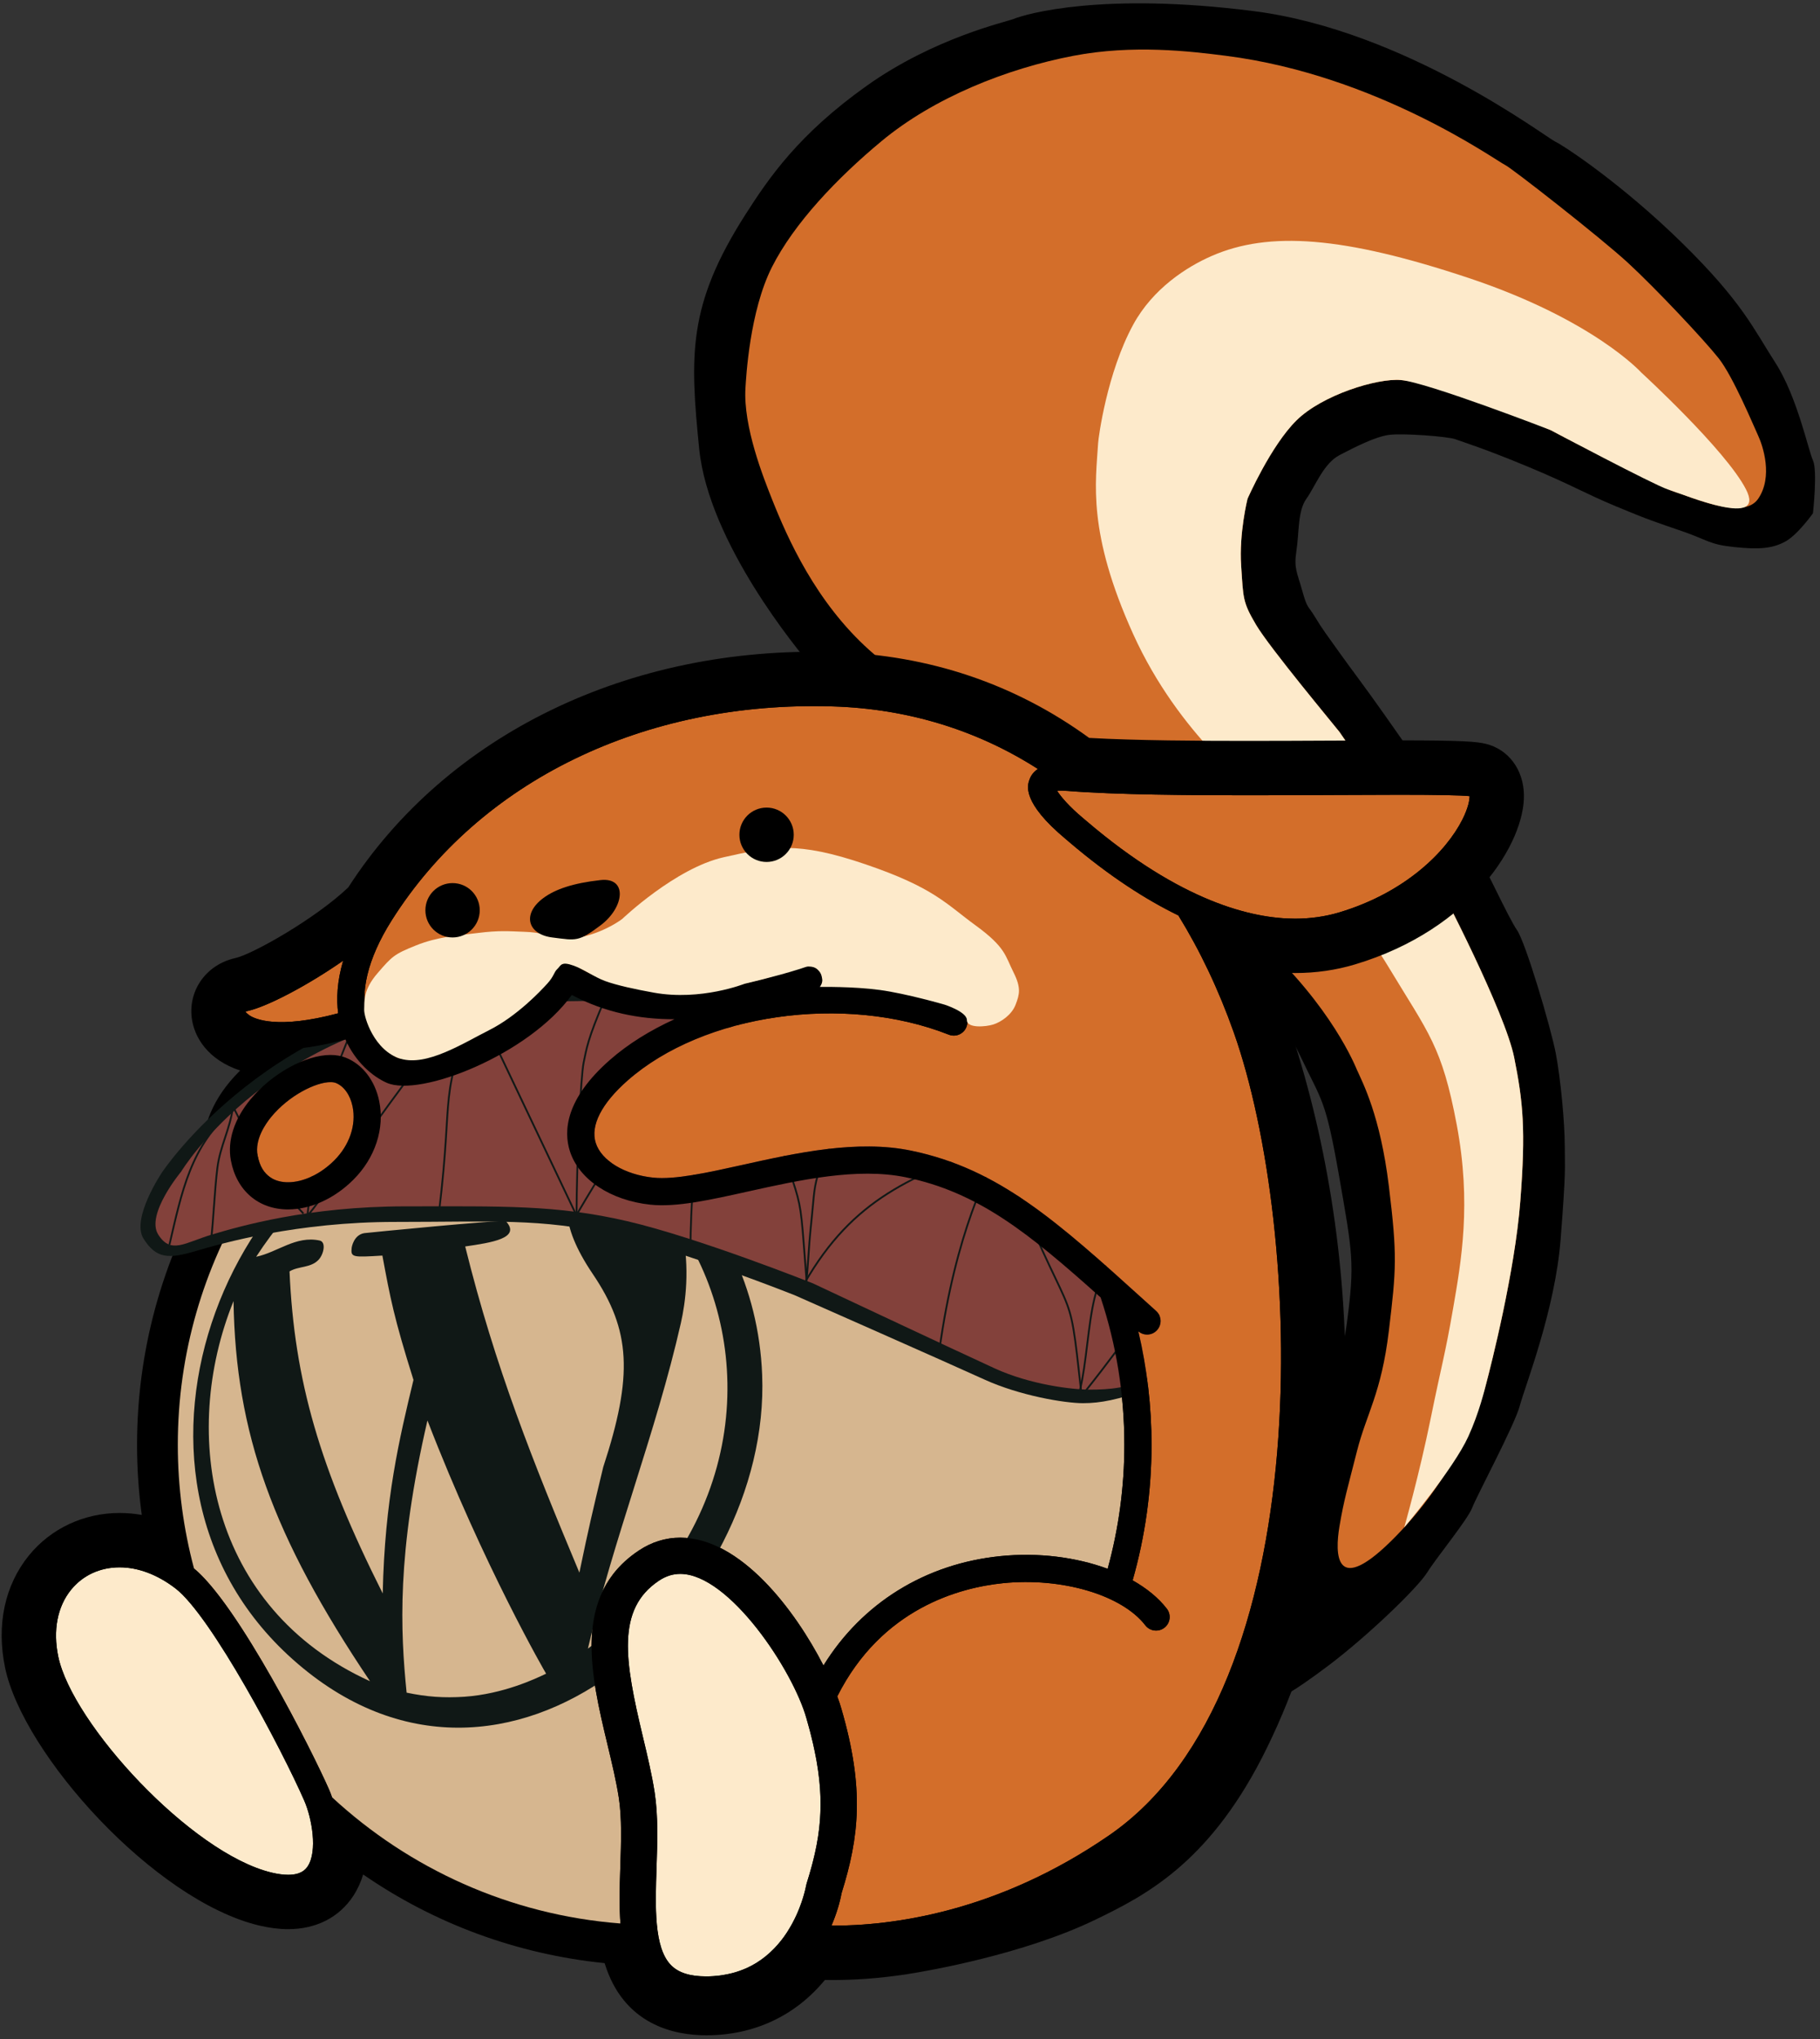 <?xml version="1.0" encoding="UTF-8"?>
<svg width="1000px" height="1120px" viewBox="0 0 1000 1120" version="1.1" xmlns="http://www.w3.org/2000/svg" xmlns:xlink="http://www.w3.org/1999/xlink">
    <rect x="0" y="0" width="1000" height="1120" fill="#333333" stroke="none"/>
    <!-- Generator: Sketch 42 (36781) - http://www.bohemiancoding.com/sketch -->
    <title>Wapuu Squirrel - V2</title>
    <desc>Created with Sketch.</desc>
    <defs>
        <path d="M1.863,137.387 C8.836,148.461 15.672,148.605 30.613,144.168 C45.555,139.73 86.611,128.191 140.029,128.191 C193.447,128.191 220.453,126.043 259.52,135.105 C298.586,144.168 359.527,168.402 359.527,168.402 C359.527,168.402 444.32,205.824 463.812,214.73 C483.305,223.637 508.055,227.754 518.023,227.754 C527.992,227.754 536.982,225.784 553.331,220.312 C569.681,214.841 581.897,186.436 574.701,168.402 C567.505,150.369 556.073,122.11 450.314,68.26 C344.556,14.409 316.531,-5.893 194.686,1.592 C72.84,9.077 12.064,100.914 12.064,100.914 C12.064,100.914 -5.109,126.312 1.863,137.387 Z" id="path-1"></path>
    </defs>
    <g id="Page-1" stroke="none" stroke-width="1" fill="none" fill-rule="evenodd">
        <g id="Wapuu-Squirrel---V2">
            <path d="M702.781,932.781 C702.781,932.781 708.43,931.07 729.848,914.93 C751.266,898.789 778.762,872.371 784.129,863.797 C789.496,855.223 806.354,834.834 808.924,828.143 C811.494,821.451 832.32,782.57 835.055,772.162 C837.789,761.754 854.453,719.812 857.486,680.732 C860.52,641.652 859.768,642.793 859.768,629.791 C859.768,616.789 857.49,592.508 854.811,578.518 C852.131,564.527 838.27,517.686 833.52,510.902 C828.77,504.119 815.289,474.377 810.281,466.279 C805.273,458.182 788.079,433.084 784.697,427.611 C781.316,422.139 774.079,411.544 761.416,393.579 C748.753,375.614 742.453,367.593 735.761,358.183 C729.068,348.772 726.601,345.662 722.601,338.999 C718.6,332.336 718.365,334.651 715.514,324.46 C712.662,314.269 710.82,312.168 712.344,302.343 C713.867,292.518 712.966,280.698 717.783,273.989 C722.601,267.28 727.155,254.606 735.98,250.003 C744.806,245.399 755.553,239.951 763.095,238.891 C770.637,237.83 795.622,239.765 799.605,241.248 C803.589,242.731 816.057,246.55 840.087,256.587 C864.117,266.624 869.799,270.56 887.883,278.12 C905.966,285.68 910.151,286.918 924.31,291.797 C938.469,296.676 939.014,299.046 952.786,300.484 C966.558,301.923 973.561,301.302 980.578,297.676 C987.596,294.05 996.131,281.921 996.131,281.921 C996.131,281.921 998.719,258.479 996.131,252.891 C993.543,247.303 987.527,217.985 975.498,199.289 C963.469,180.593 957.274,165.901 924.31,133.539 C891.345,101.177 859.362,80.051 854.409,77.732 C849.457,75.414 772.199,16.748 688.992,6.129 C605.785,-4.49 563.941,7.561 556.863,10.432 C552.776,12.089 513.392,20.697 476.225,47.119 C439.057,73.541 422.648,97.332 409.365,118.176 C377.935,167.499 378.986,194.968 384.178,246.562 C389.369,298.157 438.653,357.487 445.65,365.672 C452.647,373.856 593.611,472.646 593.611,472.646 L690.326,548.471 C690.326,548.471 702.845,555.465 714.643,580.432 C726.44,605.399 728.264,603.24 735.761,645.992 C743.258,688.744 744.326,694.029 740.153,725.905 C735.98,757.781 718.148,802.187 718.148,802.187 L691.426,881.85 L682.643,929.271 L691.839,935.576 L699.082,934.223 L702.781,932.781 Z" id="Path-2" fill="#000000"></path>
            <path d="M816.53,760.261 C819.265,749.853 832.31,698.806 835.343,659.726 C838.376,620.646 836.868,605.253 831.954,580.808 C827.04,556.362 792.349,488.708 787.341,480.61 C782.333,472.513 738.906,405.838 735.98,402.06 C733.053,398.281 697.607,355.825 690.128,343.181 C682.649,330.537 683.158,328.581 681.95,310.712 C680.742,292.843 685.45,273.992 685.45,273.992 C685.45,273.992 698.165,244.932 712.343,230.927 C726.521,216.921 756.783,207.627 769.681,208.759 C784.351,210.046 804.635,216.075 806.755,216.864 C810.738,218.348 851.985,236.263 851.985,236.263 C851.985,236.263 912.397,268.051 920.73,270.388 C929.063,272.725 957.69,286.169 966.015,273.992 C974.339,261.816 968.603,244.882 966.015,239.294 C963.427,233.706 952.302,206.902 944.314,196.794 C936.325,186.686 909.872,158.559 894.601,144.472 C879.329,130.385 830.45,92.242 827.04,90.646 C822.088,88.327 756.853,41.28 673.646,30.661 C653.773,28.125 622.45,24.387 589.753,30.661 C553.28,37.66 513.298,53.476 484.251,77.614 C460.065,97.713 436.327,122.531 424.091,146.817 C411.855,171.104 409.945,207.37 409.593,213.163 C408.301,234.386 419.522,262.474 424.091,273.992 C432.803,295.954 448.271,330.706 477.661,357.091 C507.052,383.476 600.276,442.298 600.276,442.298 C600.276,442.298 653.137,480.842 692.427,516.886 C731.717,552.929 744.591,585.446 745.616,587.745 C748.757,594.788 758.402,612.908 763.094,651.398 C767.786,689.887 767.205,696.866 763.094,731.116 C758.982,765.367 750.794,776.52 745.616,797.001 C740.438,817.482 738.427,823.776 735.98,838.358 C733.532,852.941 732.853,878.777 767.05,843.765 C801.247,808.752 813.796,770.669 816.53,760.261 Z" id="Path-3" fill="#D36E2A"></path>
            <path d="M816.527,760.258 C819.261,749.85 832.306,698.803 835.339,659.723 C838.372,620.643 836.864,605.251 831.95,580.805 C827.036,556.36 792.345,488.706 787.337,480.608 C782.329,472.51 738.903,405.836 735.976,402.057 C733.049,398.279 697.603,355.822 690.124,343.178 C682.646,330.534 683.155,328.578 681.947,310.71 C680.738,292.841 685.447,273.99 685.447,273.99 C685.447,273.99 698.161,244.93 712.339,230.924 C726.517,216.919 756.779,207.625 769.677,208.756 C784.347,210.044 851.982,236.26 851.982,236.26 C851.982,236.26 908.393,266.209 916.335,268.812 C927.52,272.477 970.408,290.416 959.343,268.812 C948.278,247.208 901.798,204.626 901.798,204.626 C901.798,204.626 875.494,175.503 806.751,152.626 C738.008,129.748 697.223,126.832 665.708,140.618 C652.156,146.546 633.488,158.409 622.632,178.344 C608.243,204.768 603.56,240.144 603.359,243.446 C602.067,264.669 597.251,292.309 622.632,348.321 C648.013,404.333 690.124,434.922 690.124,434.922 C690.124,434.922 741.199,495.133 763.09,531.438 C784.981,567.743 792.253,574.546 800.402,617.813 C808.55,661.081 802.901,692.762 798.385,718.845 C793.869,744.928 792.298,748.636 786.047,779.357 C779.796,810.078 771.569,838.976 771.569,838.976 C771.569,838.976 798.643,806.878 806.751,789.107 C812.829,775.788 815.812,762.977 816.527,760.258 Z" id="Path-4" fill="#FDEACB"></path>
            <path d="M768.933,406.688 C757.973,406.688 745.517,406.752 732.273,406.82 C717.321,406.892 701.361,406.972 685.429,406.972 C659.821,406.972 623.957,406.788 598.433,405.324 C557.561,375.608 510.473,359.748 458.365,358.172 C345.457,354.712 245.489,403.528 191.353,487.44 C173.057,504.836 138.637,524.18 129.333,526.248 C113.725,529.716 103.621,543.384 105.309,558.74 C106.525,569.808 114.393,582.244 131.949,588.024 C129.921,590.016 127.993,592.108 126.193,594.272 C114.293,608.608 109.317,624.908 112.181,640.172 C112.757,643.236 113.557,646.16 114.581,648.94 C88.837,692.76 75.297,742.496 75.297,793.636 C75.297,806.548 76.165,819.404 77.893,832.128 C73.845,831.424 69.769,831.064 65.701,831.064 C46.121,831.064 27.973,839.556 15.917,854.36 C2.605,870.716 -2.063,892.592 2.773,915.964 C12.625,963.572 84.741,1043.824 142.241,1057.628 C147.905,1058.98 153.313,1059.672 158.313,1059.672 C173.697,1059.672 186.405,1053.188 194.105,1041.412 C196.549,1037.668 198.313,1033.7 199.541,1029.636 C238.781,1056.704 284.145,1073.46 332.205,1078.332 C342.617,1112.304 370.573,1117.968 388.013,1117.968 C414.313,1117.968 437.029,1107.272 453.233,1087.564 C454.697,1087.588 456.165,1087.604 457.637,1087.604 C468.753,1087.604 482.569,1086.84 498.377,1084.4 C509.486,1082.686 562.411,1073.596 602.025,1054.391 C628.795,1041.412 663.313,1023.91 693.377,965.549 C757.883,839.65 747.113,673.18 706.085,557.232 C703.237,549.184 700.161,541.304 696.861,533.608 C701.857,534.184 706.789,534.476 711.649,534.476 C722.989,534.476 734.041,532.884 744.493,529.748 C808.849,510.44 837.929,462.664 837.321,436.456 C837.001,422.62 828.821,411.684 816.485,408.6 C811.309,407.308 802.873,406.688 768.933,406.688 Z" id="Fill-1" fill="#000000"></path>
            <path d="M144.115,943.013 C137.659,931.145 130.643,918.917 123.759,907.929 C129.663,920.177 136.463,931.905 144.115,943.013" id="Fill-3" fill="#005683"></path>
            <path d="M497.657,646.667 C471.033,641.167 439.261,648.211 411.233,654.427 C389.989,659.143 371.645,663.227 357.369,661.711 C335.445,659.407 318.069,647.867 313.117,632.311 C309.629,621.355 310.585,603.787 334.973,582.323 C345.125,573.391 357.265,565.927 370.581,559.855 C351.381,559.887 332.405,556.191 314.173,546.511 C290.621,579.219 230.849,602.915 212.453,594.747 C208.369,592.931 203.809,589.815 199.593,585.471 C203.277,590.979 206.817,597.347 208.345,604.783 C211.445,619.867 206.165,636.007 194.217,647.951 C183.813,658.359 170.709,664.327 158.269,664.327 C149.573,664.327 142.145,661.299 136.581,656.015 C111.977,696.083 97.693,743.163 97.693,793.635 C97.693,817.139 100.833,839.891 106.601,861.575 C131.297,881.931 171.973,962.799 180.845,983.083 C181.329,984.191 181.877,985.595 182.437,987.215 C224.769,1026.359 279.913,1051.843 340.913,1056.551 C340.149,1046.463 340.489,1035.711 340.841,1025.099 C341.273,1012.091 341.721,998.643 340.025,987.591 C338.625,978.495 336.293,968.743 333.817,958.419 C324.601,919.911 314.153,876.263 350.973,851.715 C358.037,847.007 365.705,844.623 373.773,844.623 C406.865,844.623 436.937,884.515 452.453,914.847 C473.589,880.643 508.313,858.951 549.613,854.771 C570.529,852.643 591.397,855.355 608.597,861.727 C614.665,839.659 617.777,816.787 617.777,793.635 C617.777,765.939 613.389,738.703 604.733,712.679 C564.793,676.867 537.253,654.863 497.657,646.667 Z" id="Fill-5" fill="#D6B68F"></path>
            <path d="M261.249,599.509 C130.045,610.337 44.849,808.041 160.889,911.509 C278.493,1016.365 423.789,880.885 418.769,755.173 C414.877,657.717 334.177,596.005 261.249,599.509 M140.749,690.333 C180.669,628.885 257.021,578.901 340.825,640.277 C340.261,640.253 287.101,642.693 325.741,699.849 C346.621,730.737 347.953,755.513 331.429,805.905 C325.469,830.749 323.669,838.249 318.341,863.829 C292.845,802.897 272.037,751.013 255.605,684.669 C270.049,682.549 286.421,680.149 278.013,670.853 C276.953,669.681 200.841,677.233 200.117,677.357 C194.273,678.353 193.249,685.229 193.241,685.297 C192.633,690.725 193.617,690.669 210.105,689.677 C214.449,713.097 216.433,723.789 227.185,757.977 C219.421,790.245 211.389,823.605 210.289,875.273 C175.609,806.249 161.729,758.309 159.081,698.377 C164.005,695.381 170.581,696.557 174.929,692.101 C177.897,689.065 179.341,682.205 175.641,681.409 C162.529,678.581 152.517,687.873 140.749,690.333 M323.029,905.565 C337.053,845.097 360.377,787.293 374.101,726.741 C376.749,715.037 379.041,696.821 374.917,676.509 C415.789,740.365 411.097,839.541 323.029,905.565 M203.309,923.477 C114.869,883.285 98.633,788.009 128.313,714.661 C129.437,787.245 149.765,843.837 203.309,923.477 M255.149,932.009 C243.849,932.741 234.653,932.093 223.417,929.757 C220.029,895.985 217.841,853.789 234.861,780.237 C265.773,860.301 299.821,919.001 300.061,919.329 C294.273,922.089 276.665,930.493 255.149,932.009" id="Fill-9" fill="#101816"></path>
            <g id="Acorn-Top-Shell" transform="translate(77, 543)">
                <mask id="mask-2" fill="white">
                    <use xlink:href="#path-1"></use>
                </mask>
                <use id="Path-6" fill="#101816" xlink:href="#path-1"></use>
                <path d="M9.926,135.105 C16.898,146.18 24.566,139.543 39.508,135.105 C54.449,130.668 92.25,119.639 145.668,119.639 C199.086,119.639 228.465,118.693 267.531,127.756 C306.598,136.818 369.723,161.965 369.723,161.965 C369.723,161.965 450.104,199.754 469.596,208.66 C489.088,217.566 511.932,220.312 521.9,220.312 C531.869,220.312 544.432,219.582 554.727,212.922 C565.021,206.262 571.615,179.6 565.021,165.506 C558.428,151.412 516.287,108.451 419.807,61.842 C323.326,15.232 316.943,1.242 195.098,8.727 C73.252,16.211 22.539,100.555 22.539,100.555 C22.539,100.555 2.953,124.031 9.926,135.105 Z" id="Path-7" fill="#83413B" mask="url(#mask-2)"></path>
                <path d="M114.725,26.494 C91.797,84.78 100.236,55.827 91.791,125.537" id="Path-8" stroke="#101816" mask="url(#mask-2)"></path>
                <path d="M51,65 C49.49,77.02 43.954,86.446 42.444,98.466 C40.933,110.485 40.204,128.297 39,137.877" id="Path-9" stroke="#101816" mask="url(#mask-2)"></path>
                <path d="M185.934,5 C163.006,63.285 172.648,53.298 164.203,123.009" id="Path-10" stroke="#101816" mask="url(#mask-2)"></path>
                <path d="M255.428,5.596 C245.591,28.289 245.239,33.425 243.698,40.579 C242.157,47.733 239.836,93.454 239.781,125.31" id="Path-11" stroke="#101816" mask="url(#mask-2)"></path>
                <path d="M330.404,17.512 C317.483,38.21 319.013,33.829 310.691,62.762 C302.37,91.694 302.37,142.334 302.37,142.334" id="Path-12" stroke="#101816" mask="url(#mask-2)"></path>
                <path d="M401.234,48.182 C367.97,102.515 371.459,103.304 369.092,125.13 C366.725,146.956 367.29,152.175 365.605,164.306" id="Path-13" stroke="#101816" mask="url(#mask-2)"></path>
                <path d="M472.229,87.514 C466.348,100.156 448.213,132.887 439.121,198.82" id="Path-14" stroke="#101816" mask="url(#mask-2)"></path>
                <path d="M538.359,131.094 C534.681,146.085 528.108,154.903 524.43,169.895 C520.758,184.858 519.98,205.995 516.309,220.959" id="Path-15" stroke="#101816" mask="url(#mask-2)"></path>
                <path d="M51.658,66.014 C74.539,111.009 60.943,92.46 89.705,123.572" id="Path-16" stroke="#101816" mask="url(#mask-2)"></path>
                <path d="M91.895,124.883 C105.164,109.441 169.43,13.472 184.373,6.922" id="Path-17" stroke="#101816" mask="url(#mask-2)"></path>
                <path d="M183.936,7.166 L239.395,123.891" id="Path-18" stroke="#101816" mask="url(#mask-2)"></path>
                <path d="M240.236,123.541 C265.983,79.722 289.024,45.497 331.029,16.162" id="Path-19" stroke="#101816" mask="url(#mask-2)"></path>
                <path d="M331.15,16.525 C366.637,141.644 360.87,92.265 366.236,161.486" id="Path-20" stroke="#101816" mask="url(#mask-2)"></path>
                <path d="M365,161.889 C391.877,115.062 424.251,102.843 472.787,85.014" id="Path-21" stroke="#101816" mask="url(#mask-2)"></path>
                <path d="M471.668,86.611 C514.453,195.237 509.485,152.91 517.16,222.428" id="Path-22" stroke="#101816" mask="url(#mask-2)"></path>
                <path d="M517.936,222.951 C551.189,181.385 532.798,197.662 570.938,171.773" id="Path-23" stroke="#101816" mask="url(#mask-2)"></path>
                <path d="M51.432,66.271 C27.67,85.854 22.842,112.055 16.092,140.732" id="Path-24" stroke="#101816" mask="url(#mask-2)"></path>
            </g>
            <path d="M445.772,953.809 C445.692,953.497 445.624,953.189 445.544,952.873 C444.828,950.033 444.044,947.117 443.16,944.077 C435.768,917.461 400.62,864.529 373.772,864.529 C369.648,864.529 365.804,865.757 362.016,868.281 C338.508,883.957 343.252,912.313 353.18,953.789 C355.636,964.049 358.172,974.657 359.7,984.561 C361.68,997.449 361.2,1011.845 360.74,1025.757 C360.02,1047.373 359.276,1069.721 368.592,1079.353 C372.672,1083.565 379.024,1085.617 388.012,1085.617 C390.616,1085.617 393.068,1085.421 395.436,1085.125 C396.156,1085.037 396.836,1084.901 397.536,1084.785 C399.184,1084.513 400.788,1084.189 402.32,1083.789 C403.008,1083.609 403.688,1083.429 404.348,1083.225 C405.948,1082.733 407.484,1082.173 408.96,1081.553 C409.392,1081.373 409.848,1081.217 410.268,1081.025 C412.164,1080.161 413.964,1079.209 415.656,1078.165 C415.82,1078.061 415.968,1077.941 416.132,1077.837 C417.628,1076.885 419.044,1075.865 420.384,1074.797 C420.776,1074.485 421.152,1074.157 421.532,1073.837 C422.632,1072.905 423.684,1071.941 424.676,1070.949 C425.012,1070.613 425.356,1070.285 425.68,1069.945 C426.796,1068.769 427.852,1067.565 428.836,1066.341 C428.948,1066.201 429.076,1066.061 429.188,1065.921 C430.288,1064.525 431.3,1063.105 432.24,1061.681 C432.46,1061.345 432.656,1061.013 432.868,1060.681 C433.536,1059.625 434.172,1058.573 434.76,1057.525 C435.04,1057.025 435.308,1056.529 435.572,1056.033 C436.032,1055.165 436.46,1054.313 436.872,1053.465 C437.128,1052.929 437.396,1052.389 437.632,1051.865 C437.972,1051.121 438.268,1050.409 438.568,1049.693 C439.188,1048.193 439.756,1046.745 440.224,1045.413 C440.248,1045.341 440.28,1045.261 440.304,1045.189 C440.636,1044.233 440.932,1043.329 441.192,1042.485 L441.192,1042.485 C442.32,1038.809 442.832,1036.233 442.912,1035.797 C442.984,1035.373 443.092,1034.925 443.22,1034.513 C450.68,1010.897 453.68,991.033 447.6,961.797 C447.064,959.209 446.448,956.541 445.772,953.809" id="Fill-11" fill="#FDEACB"></path>
            <path d="M685.18,436.838 C655.46,436.838 612.888,436.59 586.488,434.45 C584.188,434.266 582.156,434.266 580.844,434.374 C582.788,437.554 587.56,443.122 595.188,449.478 L597.108,451.106 C648.976,495.33 688.012,504.614 711.628,504.618 L711.64,504.618 C720.072,504.618 728.236,503.446 735.916,501.146 C772.348,490.214 794.728,467.634 803.524,450.15 C806.804,443.614 807.468,439.326 807.468,437.31 C802.512,436.806 789.62,436.554 769.048,436.554 C758.096,436.554 745.648,436.614 732.4,436.682 C717.336,436.758 701.244,436.838 685.18,436.838" id="Fill-13" fill="#D36E2A"></path>
            <path d="M39.077,873.214 C31.541,882.474 29.033,895.502 32.009,909.914 C39.617,946.67 104.953,1017.966 149.205,1028.586 C152.589,1029.398 155.657,1029.81 158.313,1029.81 C165.217,1029.81 167.781,1027.11 169.113,1025.074 C174.509,1016.814 171.453,998.862 167.169,989.074 C154.917,961.066 116.089,887.65 96.461,872.55 C86.581,864.946 75.949,860.926 65.701,860.926 C54.985,860.926 45.525,865.29 39.077,873.214" id="Fill-15" fill="#FDEACB"></path>
            <path d="M141.532,634.662 C143.816,646.838 151.896,649.398 158.272,649.398 C166.656,649.398 176.14,644.91 183.66,637.394 C192.044,629.006 195.808,617.942 193.72,607.786 C192.428,601.478 188.984,596.646 184.512,594.858 C183.776,594.566 182.772,594.41 181.6,594.41 C173.56,594.41 158.876,601.65 149.172,613.342 C145.628,617.618 139.92,626.066 141.532,634.662" id="Fill-17" fill="#D36E2A"></path>
            <path d="M135.811,555.4 C135.115,555.552 134.899,555.792 134.891,555.792 C134.967,555.768 135.407,556.6 137.059,557.72 C140.087,559.76 152.419,565.508 185.811,556.588 C184.787,548.844 185.175,539.184 188.535,527.708 C169.019,541.276 147.011,552.908 135.811,555.4" id="Fill-21" fill="#D36E2A"></path>
            <path d="M181.6,594.41 C173.56,594.41 158.876,601.65 149.172,613.342 C145.628,617.618 139.92,626.066 141.532,634.662 C143.816,646.842 151.892,649.398 158.272,649.398 C166.656,649.398 176.14,644.91 183.66,637.394 C192.044,629.006 195.808,617.942 193.72,607.786 C192.428,601.478 188.984,596.646 184.512,594.858 C183.776,594.566 182.772,594.41 181.6,594.41 M158.272,664.326 L158.272,664.326 C142.008,664.326 129.968,654.018 126.856,637.414 C124.828,626.598 128.672,614.666 137.684,603.81 C149.38,589.714 167.852,579.478 181.6,579.478 C184.696,579.478 187.54,579.99 190.052,580.994 C199.2,584.654 206.036,593.546 208.344,604.782 C211.448,619.87 206.164,636.006 194.216,647.95 C183.812,658.358 170.708,664.326 158.272,664.326" id="Fill-23" fill="#000000"></path>
            <path d="M677.933,567.195 C669.589,543.611 659.337,522.147 647.457,502.851 C629.617,494.159 609.541,481.327 587.421,462.467 L585.633,460.947 C561.169,440.571 564.545,431.259 565.653,428.195 C566.537,425.747 568.109,423.831 570.277,422.395 C537.117,401.159 499.049,389.279 457.469,388.023 C354.133,384.895 263.569,428.863 215.157,505.643 C201.925,526.639 197.353,545.723 201.945,560.835 C205.289,571.843 212.961,578.635 218.517,581.107 C227.921,585.291 287.773,564.523 305.161,532.903 C306.149,531.111 307.821,529.803 309.797,529.283 C311.781,528.767 313.881,529.075 315.617,530.143 C356.445,555.267 402.341,543.783 442.149,531.047 C446.089,529.795 450.273,531.955 451.533,535.883 C452.205,537.995 451.869,540.167 450.825,541.939 C477.137,541.247 503.533,545.259 526.793,554.443 C530.629,555.955 532.509,560.291 530.997,564.127 C529.481,567.963 525.141,569.851 521.313,568.327 C464.077,545.743 386.565,556.807 344.841,593.531 C330.533,606.119 324.317,618.283 327.345,627.779 C330.449,637.531 343.145,645.203 358.937,646.863 C370.805,648.095 388.865,644.099 408.001,639.851 C437.493,633.303 470.925,625.883 500.681,632.047 C548.909,642.027 580.901,670.955 629.329,714.751 L635.229,720.083 C638.289,722.843 638.525,727.567 635.765,730.627 C634.293,732.259 632.261,733.087 630.225,733.087 C628.533,733.087 626.861,732.475 625.473,731.319 C630.257,751.647 632.709,772.515 632.709,793.635 C632.709,818.959 629.193,843.979 622.325,868.071 C630.017,872.423 636.477,877.643 641.105,883.639 C643.629,886.899 643.025,891.591 639.765,894.107 C636.509,896.631 631.809,896.031 629.297,892.767 C616.397,876.079 583.557,866.355 551.113,869.623 C527.485,872.019 484.437,883.339 460.041,931.807 C460.969,934.295 461.741,936.599 462.301,938.623 C475.093,982.463 472.065,1009.059 462.401,1039.883 C461.449,1045.083 459.609,1051.283 456.849,1057.747 C489.705,1057.843 547.693,1050.623 609.405,1008.135 C726.241,927.687 715.961,674.651 677.933,567.195" id="Fill-25" fill="#D36E2A"></path>
            <path d="M803.522,450.151 C794.73,467.635 772.35,490.215 735.914,501.147 C728.238,503.447 720.07,504.619 711.638,504.619 L711.63,504.619 C688.014,504.615 648.974,495.331 597.106,451.107 L595.186,449.479 C587.562,443.123 582.79,437.555 580.846,434.375 C582.158,434.267 584.19,434.267 586.486,434.451 C612.89,436.591 655.458,436.839 685.178,436.839 C701.242,436.839 717.334,436.759 732.402,436.683 C745.646,436.615 758.098,436.555 769.046,436.555 C789.622,436.555 802.51,436.807 807.47,437.311 C807.47,439.327 806.802,443.615 803.522,450.151 M677.934,567.195 C715.958,674.651 726.238,927.687 609.402,1008.135 C547.694,1050.623 489.702,1057.843 456.85,1057.747 C459.61,1051.283 461.45,1045.083 462.402,1039.883 C472.066,1009.059 475.094,982.463 462.302,938.623 C461.742,936.599 460.97,934.295 460.042,931.807 C484.434,883.339 527.486,872.019 551.114,869.623 C583.558,866.355 616.398,876.083 629.298,892.767 C631.81,896.031 636.51,896.631 639.766,894.107 C643.026,891.591 643.63,886.899 641.106,883.639 C636.478,877.647 630.018,872.423 622.326,868.071 C629.194,843.979 632.71,818.963 632.71,793.635 C632.71,772.515 630.254,751.647 625.474,731.319 C626.862,732.475 628.534,733.087 630.226,733.087 C632.262,733.087 634.294,732.259 635.766,730.627 C638.526,727.567 638.286,722.847 635.23,720.083 L629.33,714.751 C580.902,670.959 548.906,642.027 500.678,632.047 C470.926,625.883 437.49,633.303 407.998,639.851 C388.866,644.099 370.806,648.099 358.934,646.863 C343.146,645.207 330.45,637.535 327.342,627.779 C324.314,618.283 330.53,606.123 344.842,593.531 C386.566,556.807 464.078,545.743 521.31,568.327 C525.142,569.851 529.482,567.963 530.998,564.127 C532.51,560.291 530.63,555.955 526.794,554.443 C503.53,545.259 477.134,541.251 450.826,541.939 C451.87,540.171 452.206,537.995 451.534,535.883 C450.274,531.955 446.09,529.795 442.146,531.047 C402.342,543.783 356.446,555.267 315.614,530.143 C313.882,529.075 311.782,528.767 309.798,529.283 C307.818,529.803 306.15,531.115 305.162,532.903 C287.77,564.523 227.922,585.291 218.518,581.107 C212.962,578.635 205.286,571.843 201.946,560.835 C197.35,545.727 201.926,526.639 215.158,505.643 C263.566,428.867 354.134,384.895 457.466,388.023 C499.05,389.283 537.118,401.159 570.278,422.395 C568.11,423.831 566.538,425.747 565.65,428.199 C564.542,431.259 561.17,440.571 585.63,460.947 L587.422,462.467 C609.542,481.327 629.614,494.159 647.458,502.855 C659.338,522.147 669.586,543.611 677.934,567.195 M443.222,1034.511 C443.09,1034.923 442.982,1035.371 442.91,1035.799 C442.546,1037.831 433.526,1085.615 388.014,1085.615 C379.022,1085.615 372.67,1083.567 368.594,1079.351 C359.274,1069.719 360.018,1047.371 360.738,1025.759 C361.198,1011.843 361.682,997.447 359.698,984.563 C358.174,974.659 355.634,964.047 353.182,953.787 C343.25,912.315 338.506,883.955 362.018,868.283 C365.802,865.759 369.646,864.527 373.774,864.527 C400.622,864.527 435.766,917.463 443.158,944.075 C454.71,983.683 452.098,1006.415 443.222,1034.511 M185.81,556.587 C152.418,565.511 140.086,559.763 137.058,557.719 C135.406,556.599 134.966,555.767 134.89,555.795 C134.898,555.795 135.114,555.551 135.81,555.399 C147.014,552.907 169.018,541.279 188.534,527.707 C185.174,539.187 184.79,548.843 185.81,556.587 M769.046,421.623 C758.078,421.623 745.598,421.683 732.326,421.751 C717.282,421.827 701.218,421.907 685.178,421.907 C657.694,421.907 619.174,421.695 593.126,419.963 C554.526,390.915 508.702,374.635 457.914,373.095 C349.626,369.775 254.462,416.067 203.078,496.851 C183.314,516.355 145.334,537.987 132.574,540.823 C126.67,542.135 122.21,546.099 120.642,551.423 C119.058,556.815 120.758,562.711 125.186,567.195 C129.238,571.291 137.682,576.403 154.566,576.403 C163.65,576.403 175.218,574.895 189.818,570.979 C195.302,583.415 204.754,591.323 212.45,594.747 C230.846,602.915 290.618,579.219 314.174,546.511 C332.406,556.191 351.378,559.887 370.578,559.855 C357.266,565.927 345.122,573.391 334.974,582.323 C310.586,603.787 309.626,621.355 313.118,632.311 C318.07,647.867 335.446,659.407 357.37,661.715 C371.646,663.227 389.986,659.143 411.23,654.427 C439.262,648.211 471.03,641.167 497.658,646.667 C537.254,654.863 564.79,676.867 604.734,712.679 C613.39,738.703 617.778,765.939 617.778,793.635 C617.778,816.787 614.662,839.659 608.598,861.727 C591.394,855.355 570.53,852.643 549.614,854.771 C508.314,858.951 473.59,880.643 452.454,914.847 C436.934,884.515 406.862,844.623 373.774,844.623 C365.706,844.623 358.034,847.007 350.974,851.719 C314.154,876.263 324.602,919.911 333.818,958.419 C336.29,968.743 338.622,978.499 340.022,987.591 C341.722,998.643 341.274,1012.091 340.842,1025.099 C339.986,1050.855 339.102,1077.491 354.282,1093.195 C362.202,1101.375 373.546,1105.523 388.014,1105.523 C417.934,1105.523 437.282,1089.935 448.874,1072.515 C451.518,1072.615 454.318,1072.683 457.374,1072.683 C476.626,1072.683 617.366,1061.844 669.966,969.891 C722.566,877.938 722.566,751.553 722.566,731.461 C722.566,701.102 709.894,612.759 692.006,562.215 C685.686,544.351 678.262,527.711 669.966,512.159 C686.598,517.739 700.61,519.547 711.63,519.547 C721.526,519.547 731.134,518.167 740.202,515.447 C798.442,497.975 822.814,454.915 822.394,436.803 C822.23,429.663 818.662,424.539 812.862,423.087 C809.25,422.183 800.658,421.623 769.046,421.623 Z" id="Fill-27" fill="#000000"></path>
            <path d="M207.404,534.607 C215.42,525.332 216.469,524.167 228.479,519.346 C240.489,514.526 250.877,513.942 262.545,512.476 C274.212,511.01 279.359,511.501 288.258,511.836 C297.157,512.171 297.652,513.507 305.275,514.083 C312.898,514.66 308.432,517.572 321.158,514.324 C333.883,511.076 341.921,504.73 341.921,504.73 C341.921,504.73 371.144,476.819 397.645,470.876 C424.145,464.934 437.853,461.906 475.569,474.762 C513.285,487.617 519.734,496.438 536.147,508.388 C552.561,520.338 552.339,525.077 556.775,533.885 C561.211,542.694 560.182,546.189 558.031,551.843 C555.879,557.497 549.97,561.409 545.796,562.733 C541.623,564.058 531.272,564.922 531.272,560.334 C531.272,555.747 519.009,551.843 519.009,551.843 C519.009,551.843 498.12,545.778 483.387,543.779 C468.654,541.78 450.474,542.115 450.474,542.115 C450.474,542.115 451.46,540.716 451.692,539.582 C451.924,538.447 451.818,538.104 451.692,537.373 C451.457,536.009 451.162,534.714 450.093,533.473 C449.024,532.232 447.913,531.258 445.589,530.978 C443.264,530.698 443.16,531.061 439.559,532.204 C426.173,536.45 409.182,540.351 409.182,540.351 C409.182,540.351 385.145,549.907 359.337,545.27 C348.992,543.411 338.678,541.161 332.5,538.878 C326.322,536.594 321.33,532.634 315.227,530.432 C308.185,527.892 308.302,530.309 306.273,532.204 C304.245,534.098 304.528,536.11 300.665,540.351 C296.801,544.593 283.902,558.197 268.991,565.729 C254.079,573.262 234.519,585.845 220.102,581.544 C205.686,577.244 199.903,558.812 200.094,554.497 C200.285,550.183 199.389,543.882 207.404,534.607 Z" id="Path-5" fill="#FDEACB"></path>
            <path d="M298.43,493.366 C286.562,502.27 290.138,513.278 303.406,514.934 C316.682,516.594 317.714,517.474 329.954,508.298 C343.222,498.342 344.886,481.75 329.954,483.414 C315.022,485.074 305.07,488.39 298.43,493.366" id="Fill-29" fill="#000000"></path>
            <path d="M263.592,500.005 C263.592,508.253 256.908,514.937 248.66,514.937 C240.42,514.937 233.732,508.253 233.732,500.005 C233.732,491.757 240.42,485.073 248.66,485.073 C256.908,485.073 263.592,491.757 263.592,500.005" id="Fill-31" fill="#000000"></path>
            <path d="M421.194,473.464 C412.946,473.464 406.266,466.78 406.266,458.532 C406.266,450.284 412.946,443.6 421.194,443.6 C429.442,443.6 436.126,450.284 436.126,458.532 C436.126,466.78 429.442,473.464 421.194,473.464 Z" id="Fill-33" fill="#000000"></path>
            <path d="M65.702,860.927 C54.986,860.927 45.526,865.291 39.078,873.215 C31.538,882.471 29.03,895.503 32.01,909.915 C39.618,946.671 104.954,1017.967 149.206,1028.587 C152.59,1029.399 155.654,1029.811 158.314,1029.811 C165.214,1029.811 167.782,1027.107 169.114,1025.071 C174.51,1016.815 171.45,998.863 167.17,989.071 C154.918,961.067 116.09,887.647 96.462,872.547 C86.582,864.947 75.946,860.927 65.702,860.927 M158.314,1044.743 L158.314,1044.743 C154.482,1044.743 150.246,1044.191 145.726,1043.107 C95.234,1030.987 26.13,955.171 17.39,912.935 C13.482,894.051 17.07,876.591 27.494,863.791 C36.706,852.483 50.63,845.995 65.702,845.995 C79.266,845.995 93.054,851.091 105.57,860.719 C130.15,879.631 171.85,962.515 180.846,983.083 C184.59,991.639 192.018,1017.319 181.61,1033.243 C178.178,1038.491 171.35,1044.743 158.314,1044.743" id="Fill-35" fill="#000000"></path>
        </g>
    </g>
</svg>